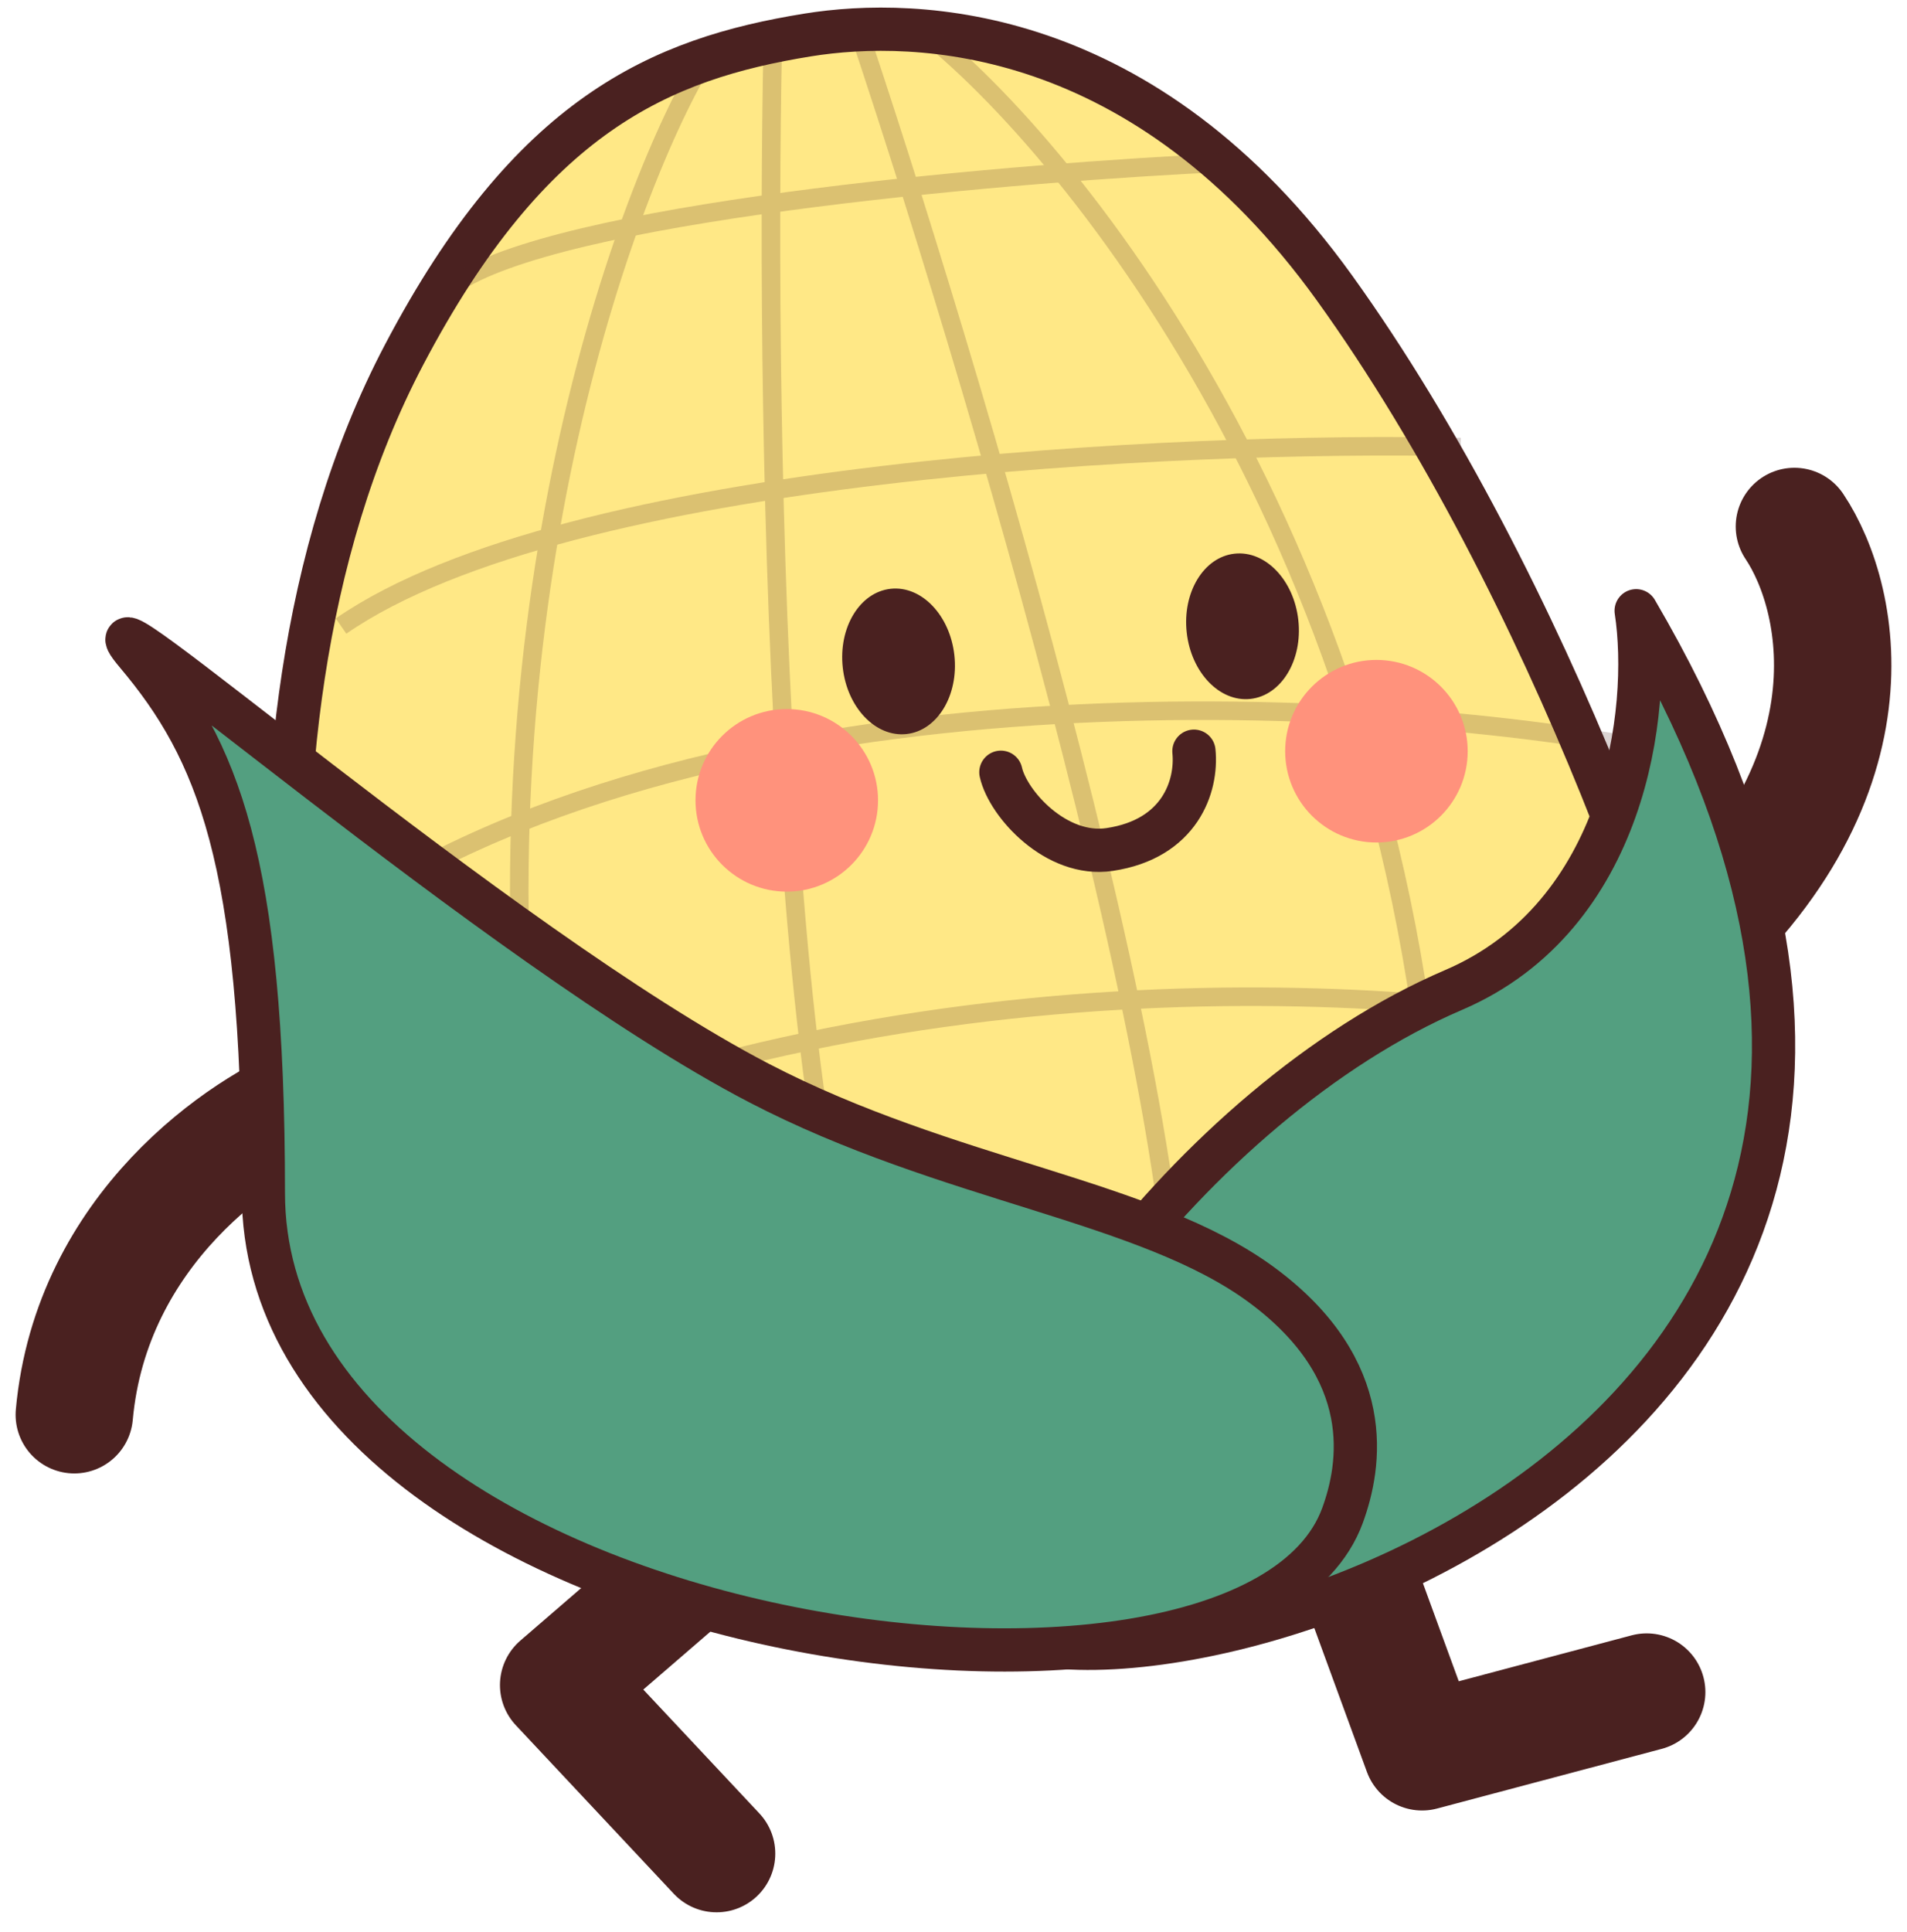 <svg width="77" height="78" viewBox="0 0 77 78" fill="none" xmlns="http://www.w3.org/2000/svg">
<path d="M72.454 21.252C74.43 24.204 76.088 31.964 66.914 39.392" stroke="#4A2120" stroke-width="4.74" stroke-linecap="round" stroke-linejoin="round"/>
<path d="M12.778 44.352C9.802 45.485 3.68 49.623 3 57.106" stroke="#4A2120" stroke-width="4.74" stroke-linecap="round" stroke-linejoin="round"/>
<path d="M66.489 68.302L57.419 70.711L53.168 59.09" stroke="#4A2120" stroke-width="4.74" stroke-linecap="round" stroke-linejoin="round"/>
<path d="M28.934 74.821L22.557 68.019L32.902 59.09" stroke="#4A2120" stroke-width="4.74" stroke-linecap="round" stroke-linejoin="round"/>
<path d="M53.877 11.615C46.224 0.987 37.012 0.703 32.619 1.411C26.667 2.372 21.417 4.626 16.322 14.308C7.819 30.464 13.062 53.331 14.621 56.023C16.18 58.716 26.1 67.451 45.515 65.042C64.931 62.633 69.466 53.138 69.182 47.328C68.899 41.517 62.489 23.577 53.877 11.615Z" fill="#FFE886" stroke="#4A2120" stroke-width="1.746" stroke-linecap="round" stroke-linejoin="round"/>
<g opacity="0.2">
<path d="M37.721 1.604C44.476 7.225 58.015 25.016 58.128 51.205" stroke="#4A2120" stroke-width="0.748" stroke-linecap="round" stroke-linejoin="round"/>
<path d="M34.745 1.462C39.894 16.91 49.597 49.873 47.216 58.149" stroke="#4A2120" stroke-width="0.748"/>
<path d="M31.202 1.746C30.871 17.902 31.485 51.46 36.587 56.449" stroke="#4A2120" stroke-width="0.748"/>
<path d="M28.084 3.021C24.541 9.399 18.391 27.709 22.132 49.93" stroke="#4A2120" stroke-width="0.748"/>
<path d="M49.483 6.564C41.311 6.942 23.719 8.407 18.731 11.241" stroke="#4A2120" stroke-width="0.748"/>
<path d="M58.978 18.043C47.736 17.807 22.954 18.922 13.771 25.271" stroke="#4A2120" stroke-width="0.748"/>
<path d="M65.781 30.089C54.491 28.058 28.141 26.688 13.063 37.459" stroke="#4A2120" stroke-width="0.748"/>
<path d="M67.481 41.993C59.073 39.915 37.352 37.969 17.739 46.812" stroke="#4A2120" stroke-width="0.748"/>
</g>
<path d="M58.695 39.959C65.639 36.983 66.678 28.669 66.064 24.653C87.463 61.216 40.13 71.278 39.28 64.617C38.429 57.957 48.066 44.514 58.695 39.959Z" fill="#539F80" stroke="#4A2120" stroke-width="1.746" stroke-linejoin="round"/>
<path d="M10.634 48.15C10.634 34.694 8.773 30.257 5.517 26.392C2.261 22.527 20.106 38.234 30.637 43.712C38.286 47.692 46.298 48.436 50.95 51.871C55.602 55.307 54.941 59.172 54.206 61.176C50.307 71.809 10.634 66.472 10.634 48.15Z" fill="#539F80" stroke="#4A2120" stroke-width="1.746" stroke-linejoin="round"/>
<ellipse cx="2.267" cy="2.949" rx="2.267" ry="2.949" transform="matrix(-0.994 0.109 0.109 0.994 52.102 22.102)" fill="#4A2120"/>
<ellipse cx="2.267" cy="2.949" rx="2.267" ry="2.949" transform="matrix(-0.994 0.109 0.109 0.994 38.214 23.52)" fill="#4A2120"/>
<circle cx="3.685" cy="3.685" r="3.685" transform="matrix(-1 0 0 1 59.262 26.638)" fill="#FF927C"/>
<circle cx="3.685" cy="3.685" r="3.685" transform="matrix(-1 0 0 1 35.453 28.621)" fill="#FF927C"/>
<path d="M48.208 30.322C48.349 31.739 47.641 33.865 44.806 34.29C42.65 34.613 40.697 32.447 40.413 31.172" stroke="#4A2120" stroke-width="1.746" stroke-linecap="round" stroke-linejoin="round"/>
</svg>
